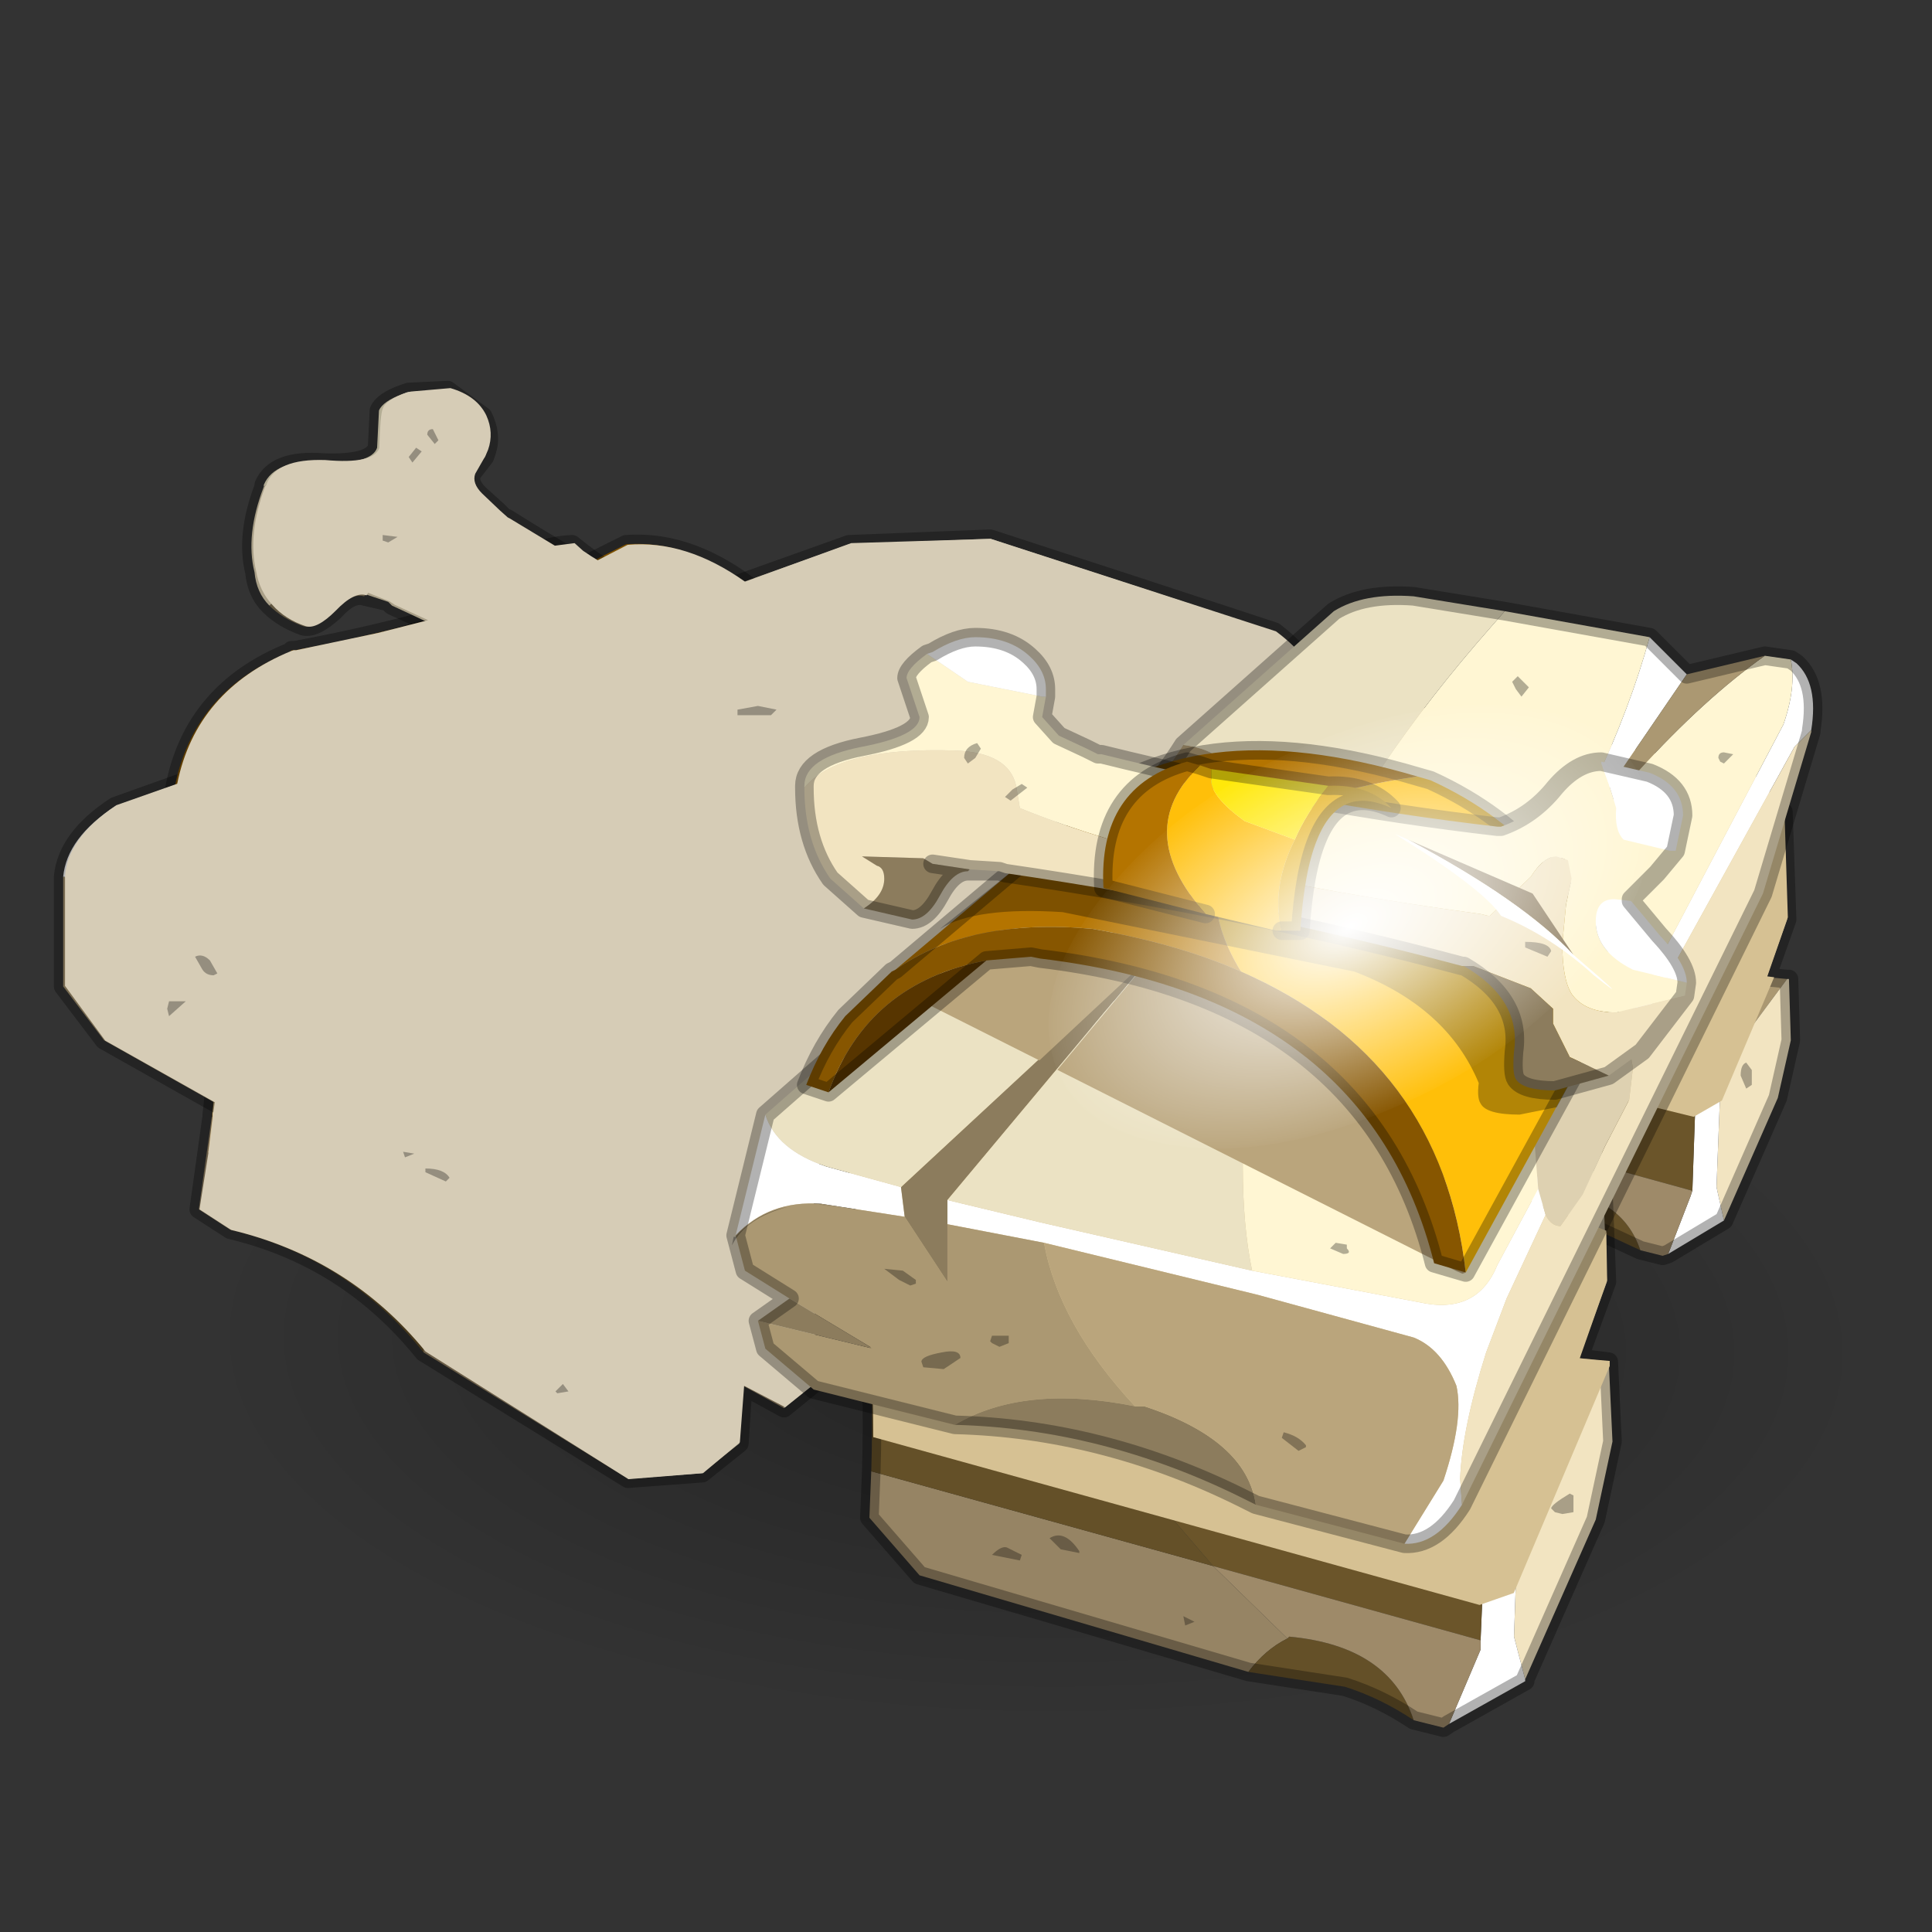 <?xml version="1.0" encoding="UTF-8" standalone="no"?>
<svg xmlns:xlink="http://www.w3.org/1999/xlink" height="520.0px" width="520.0px" xmlns="http://www.w3.org/2000/svg">
  <rect width="100%" height="100%" fill="#333333" stroke="none"/>
  <g transform="matrix(10.0, 0.0, 0.0, 10.0, 0.0, 0.0)">
    <use height="52.0" transform="matrix(1.0, 0.0, 0.0, 1.0, 0.0, 0.0)" width="52.0" xlink:href="#shape0"/>
    <use height="82.7" transform="matrix(0.537, 0.005, 0.002, 0.244, 5.6, 25.9)" width="82.7" xlink:href="#sprite0"/>
    <use height="20.9" transform="matrix(1.0, 0.0, 0.0, 1.0, 5.1, 19.15)" width="17.05" xlink:href="#shape2"/>
    <use height="39.5" transform="matrix(0.461, 0.0, 0.0, 0.461, 5.604, 19.4)" width="35.35" xlink:href="#sprite1"/>
    <use height="20.8" transform="matrix(1.0, 0.0, 0.0, 1.0, 1.45, 14.15)" width="34.45" xlink:href="#shape4"/>
    <use height="19.7" transform="matrix(0.461, 0.0, 0.0, 0.461, 8.65, 17.75)" width="31.7" xlink:href="#sprite2"/>
    <use height="17.65" transform="matrix(1.0, 0.0, 0.0, 1.0, 4.45, 10.2)" width="21.25" xlink:href="#shape6"/>
    <use height="63.8" transform="matrix(0.461, 0.0, 0.0, 0.461, 1.75, 10.4)" width="73.65" xlink:href="#sprite3"/>
    <use height="28.6" transform="matrix(1.0, 0.0, 0.0, 1.0, 22.4, 18.15)" width="26.05" xlink:href="#shape8"/>
    <use height="53.9" transform="matrix(0.461, 0.0, 0.0, 0.461, 22.65, 18.35)" width="55.25" xlink:href="#sprite4"/>
    <use height="26.0" transform="matrix(1.0, 0.0, 0.0, 1.0, 19.55, 15.8)" width="29.5" xlink:href="#shape10"/>
    <use height="20.35" transform="matrix(0.461, 0.0, 0.0, 0.461, 19.7, 24.9)" width="42.8" xlink:href="#sprite5"/>
    <use height="32.2" transform="matrix(1.0, 0.0, 0.0, 1.0, 4.5, 11.55)" width="42.65" xlink:href="#shape12"/>
    <use height="34.8" transform="matrix(0.283, -0.337, -0.37, -0.063, 37.85, 31.9)" width="34.8" xlink:href="#sprite6"/>
  </g>
  <defs>
    <g id="shape0" transform="matrix(1.0, 0.0, 0.0, 1.0, 0.0, 0.0)">
      <path d="M52.0 0.0 L52.0 52.0 0.0 52.0 0.0 0.0 52.0 0.0" fill="#33cc33" fill-opacity="0.0" fill-rule="evenodd" stroke="none"/>
    </g>
    <g id="sprite0" transform="matrix(1.0, 0.0, 0.0, 1.0, 0.0, 0.0)">
      <use height="82.7" transform="matrix(1.0, 0.0, 0.0, 1.0, 0.0, 0.0)" width="82.7" xlink:href="#shape1"/>
    </g>
    <g id="shape1" transform="matrix(1.0, 0.0, 0.0, 1.0, 0.0, 0.0)">
      <path d="M70.6 12.1 Q82.7 24.2 82.7 41.35 82.7 58.5 70.6 70.6 58.5 82.7 41.35 82.7 24.2 82.7 12.1 70.6 0.0 58.5 0.0 41.35 0.0 24.2 12.1 12.1 24.2 0.0 41.35 0.0 58.5 0.0 70.6 12.1" fill="url(#gradient0)" fill-rule="evenodd" stroke="none"/>
    </g>
    <radialGradient cx="0" cy="0" gradientTransform="matrix(0.051, 0.0, 0.0, 0.051, 41.35, 41.35)" gradientUnits="userSpaceOnUse" id="gradient0" r="819.2" spreadMethod="pad">
      <stop offset="0.0" stop-color="#000000" stop-opacity="0.302"/>
      <stop offset="1.0" stop-color="#000000" stop-opacity="0.0"/>
    </radialGradient>
    <g id="shape2" transform="matrix(1.0, 0.0, 0.0, 1.0, -5.1, -19.15)">
      <path d="M21.1 37.9 L20.0 37.3 20.3 32.6 21.1 37.9 M16.9 39.8 L11.4 36.4 11.35 34.9 Q8.6 32.05 6.35 32.7 L6.2 33.1 5.35 32.55 5.7 30.05 17.45 36.75 17.25 38.85 16.9 39.8 M16.4 25.75 L16.35 25.75 16.4 25.75" fill="#968464" fill-rule="evenodd" stroke="none"/>
      <path d="M11.4 36.4 Q9.35 33.85 6.2 33.1 L6.35 32.7 Q8.6 32.05 11.35 34.9 L11.4 36.4 M5.7 30.05 L5.7 30.0 Q6.15 26.1 5.9 22.0 L5.85 21.05 16.35 25.75 17.6 27.5 Q17.8 32.05 17.45 36.75 L5.7 30.05" fill="#645028" fill-rule="evenodd" stroke="none"/>
      <path d="M20.7 24.1 L20.55 25.2 21.8 26.05 21.9 37.25 21.1 37.9 20.3 32.6 20.0 37.3 19.9 38.85 18.9 39.65 18.7 39.0 18.5 36.7 Q18.3 32.5 18.6 27.45 L19.4 25.9 19.35 25.85 16.4 25.75 16.35 25.75 5.85 21.05 6.85 20.75 6.9 20.7 10.55 19.4 20.7 24.1" fill="#f2e4c1" fill-rule="evenodd" stroke="none"/>
      <path d="M20.7 24.1 L21.8 26.0 21.8 26.05 20.55 25.2 20.7 24.1 M18.9 39.65 L16.9 39.8 17.25 38.85 17.45 36.75 Q17.8 32.05 17.6 27.5 L16.35 25.75 16.4 25.75 19.35 25.85 19.4 25.9 18.6 27.45 Q18.3 32.5 18.5 36.7 L18.7 39.0 18.9 39.65" fill="#ffffff" fill-rule="evenodd" stroke="none"/>
      <path d="M21.8 26.05 L21.8 26.0 20.7 24.1 M21.8 26.05 L21.9 37.25 21.1 37.9 20.0 37.3 19.9 38.85 18.9 39.65 16.9 39.8 11.4 36.4 Q9.35 33.85 6.2 33.1 L5.35 32.55 5.7 30.05 5.7 30.0 Q6.15 26.1 5.9 22.0 L5.85 21.05 6.85 20.75 6.9 20.7 10.55 19.4 20.7 24.1" fill="none" stroke="#000000" stroke-linecap="round" stroke-linejoin="round" stroke-opacity="0.302" stroke-width="0.5"/>
    </g>
    <g id="sprite1" transform="matrix(1.0, 0.0, 0.0, 1.0, -0.55, 0.0)">
      <use height="39.5" transform="matrix(1.0, 0.0, 0.0, 1.0, 0.55, 0.0)" width="35.35" xlink:href="#shape3"/>
    </g>
    <g id="shape3" transform="matrix(1.0, 0.0, 0.0, 1.0, -0.55, 0.0)">
      <path d="M33.35 10.15 L35.7 14.35 35.9 34.3 28.75 39.5 25.95 39.5 0.55 25.2 0.8 23.15 0.8 22.95 Q1.75 14.5 1.25 5.6 L1.1 3.6 3.3 2.9 3.35 2.85 11.3 0.0 33.35 10.15" fill="#d6c093" fill-rule="evenodd" stroke="none"/>
    </g>
    <g id="shape4" transform="matrix(1.0, 0.0, 0.0, 1.0, -1.45, -14.15)">
      <path d="M11.85 26.75 Q8.05 25.05 4.15 22.75 L3.1 21.7 22.85 14.65 26.65 14.5 30.95 15.9 Q9.35 19.25 11.85 26.75" fill="#ebe1c3" fill-rule="evenodd" stroke="none"/>
      <path d="M8.2 25.8 Q11.45 27.35 14.2 29.15 L15.2 30.65 15.2 31.95 10.0 29.15 15.2 33.2 15.2 33.9 14.75 34.7 10.7 32.45 Q6.75 29.05 8.2 25.8" fill="#baa57c" fill-rule="evenodd" stroke="none"/>
      <path d="M16.2 31.95 L16.25 30.55 17.3 29.0 Q26.1 22.9 34.35 19.05 L35.65 18.85 35.65 21.8 34.55 23.4 16.95 34.5 16.1 33.6 16.15 33.2 22.45 28.2 16.2 31.95" fill="#f2e4c1" fill-rule="evenodd" stroke="none"/>
      <path d="M11.85 26.75 L14.65 27.9 17.05 27.75 33.35 18.25 34.3 17.0 Q35.35 17.8 35.65 18.85 L34.35 19.05 Q26.1 22.9 17.3 29.0 L16.25 30.55 16.2 31.95 15.2 31.95 15.2 30.65 14.2 29.15 Q11.45 27.35 8.2 25.8 L3.75 23.8 1.7 23.6 Q1.8 22.55 3.1 21.7 L4.15 22.75 Q8.05 25.05 11.85 26.75 M16.15 33.2 L16.1 33.6 16.95 34.5 14.75 34.7 15.2 33.9 15.2 33.2 16.15 33.2" fill="#ffffff" fill-rule="evenodd" stroke="none"/>
      <path d="M1.7 23.6 L3.75 23.8 8.2 25.8 Q6.75 29.05 10.7 32.45 L2.8 28.0 1.7 26.55 1.7 23.6" fill="#ab9872" fill-rule="evenodd" stroke="none"/>
      <path d="M34.3 17.0 L33.35 18.25 17.05 27.75 14.65 27.9 11.85 26.75 Q9.35 19.25 30.95 15.9 L34.3 17.0" fill="#fff6d3" fill-rule="evenodd" stroke="none"/>
      <path d="M15.2 31.95 L16.2 31.95 22.45 28.2 16.15 33.2 15.2 33.2 10.0 29.15 15.2 31.95" fill="#968564" fill-rule="evenodd" stroke="none"/>
      <path d="M3.1 21.7 Q1.8 22.55 1.7 23.6 M35.65 18.85 Q35.35 17.8 34.3 17.0 L30.95 15.9 M3.1 21.7 L22.85 14.65 26.65 14.5 30.95 15.9 M16.95 34.5 L34.55 23.4 35.65 21.8 35.65 18.85 M14.75 34.7 L10.7 32.45 2.8 28.0 1.7 26.55 1.7 23.6 M16.95 34.5 L14.75 34.7" fill="none" stroke="#000000" stroke-linecap="round" stroke-linejoin="round" stroke-opacity="0.302" stroke-width="0.5"/>
    </g>
    <g id="sprite2" transform="matrix(1.0, 0.0, 0.0, 1.0, 0.0, 0.0)">
      <use height="19.7" transform="matrix(1.0, 0.0, 0.0, 1.0, 0.0, 0.0)" width="31.7" xlink:href="#shape5"/>
    </g>
    <g id="shape5" transform="matrix(1.0, 0.0, 0.0, 1.0, 0.0, 0.0)">
      <path d="M25.15 1.4 L31.7 9.3 24.8 17.3 18.5 19.7 0.0 4.9 8.0 0.0 25.15 1.4" fill="#baa57c" fill-rule="evenodd" stroke="none"/>
    </g>
    <g id="shape6" transform="matrix(1.0, 0.0, 0.0, 1.0, -4.45, -10.2)">
      <path d="M17.95 27.6 Q17.7 23.35 14.6 20.3 L13.7 19.55 Q13.7 16.85 21.3 16.75 23.35 18.9 25.45 23.2 L24.05 23.85 17.95 27.6" fill="#ffbf09" fill-rule="evenodd" stroke="none"/>
      <path d="M13.7 19.55 Q10.95 17.2 7.95 17.5 12.25 16.7 15.45 15.35 L16.85 14.65 Q18.85 14.5 20.85 16.35 L21.3 16.75 Q13.7 16.85 13.7 19.55" fill="#b47400" fill-rule="evenodd" stroke="none"/>
      <path d="M7.85 17.5 L7.95 17.5 Q10.95 17.2 13.7 19.55 L14.6 20.3 Q17.7 23.35 17.95 27.6 L17.1 26.8 Q16.6 22.9 12.9 20.0 L11.5 19.15 Q6.95 16.7 5.45 21.6 L4.7 21.2 Q5.2 18.6 7.8 17.55 L7.85 17.5" fill="#875600" fill-rule="evenodd" stroke="none"/>
      <path d="M5.45 21.6 Q6.95 16.7 11.5 19.15 L5.45 21.6" fill="#5c3900" fill-rule="evenodd" stroke="none"/>
      <path d="M7.95 17.5 L7.85 17.5 7.8 17.55 Q5.2 18.6 4.7 21.2 L5.45 21.6 M11.5 19.15 L12.9 20.0 Q16.6 22.9 17.1 26.8 L17.95 27.6 M7.95 17.5 Q12.25 16.7 15.45 15.35 L16.85 14.65 Q18.85 14.5 20.85 16.35 L21.3 16.75 Q23.35 18.9 25.45 23.2 L24.05 23.85 17.95 27.6 M11.5 19.15 L5.45 21.6" fill="none" stroke="#000000" stroke-linecap="round" stroke-linejoin="round" stroke-opacity="0.302" stroke-width="0.5"/>
      <path d="M14.55 15.75 L20.4 18.75 20.35 18.8 20.45 18.8 Q21.2 18.75 21.95 18.25 L22.35 18.0 24.0 20.45 23.9 20.5 23.3 20.95 22.5 21.35 22.5 21.4 22.8 22.35 Q23.1 23.25 22.9 23.7 L22.8 23.95 Q22.45 24.45 21.35 25.0 L20.45 25.4 Q19.7 25.6 19.2 25.4 L18.45 24.9 18.6 24.4 Q18.95 23.3 16.35 20.55 L16.15 20.4 Q13.3 18.65 10.15 17.05 L14.55 15.75 M4.55 17.45 L4.55 17.4 4.55 17.45" fill="#000000" fill-opacity="0.302" fill-rule="evenodd" stroke="none"/>
      <path d="M24.1 17.05 L24.1 17.1 24.1 17.6 24.0 18.25 Q23.75 18.75 23.9 19.0 24.05 19.4 24.75 19.6 L24.9 19.6 24.3 20.05 23.5 20.5 23.5 20.55 23.15 20.4 Q22.75 20.3 22.55 20.85 22.3 21.55 22.85 22.15 L23.95 22.9 23.8 23.05 22.15 23.1 Q21.5 22.95 21.4 22.4 21.3 22.0 21.65 21.2 L22.1 20.3 22.45 19.65 22.55 19.2 22.35 19.1 Q22.05 19.0 21.6 19.4 21.0 19.95 20.4 20.1 L20.35 20.1 20.2 20.0 Q14.25 17.25 11.4 14.85 L11.55 14.25 Q11.7 13.4 10.6 13.05 8.15 12.35 7.1 13.1 L7.1 13.05 Q7.4 12.35 8.7 12.45 10.0 12.5 10.15 12.05 L10.2 11.05 Q10.3 10.8 10.85 10.6 10.9 11.05 11.5 11.5 L12.9 12.25 13.05 12.3 12.7 12.75 Q12.6 13.0 12.9 13.3 L13.4 13.75 13.6 13.95 13.65 13.95 Q17.45 16.35 21.35 18.0 L21.3 18.05 21.45 18.0 22.9 17.4 Q23.6 16.9 24.1 17.05" fill="#fff6d3" fill-rule="evenodd" stroke="none"/>
      <path d="M23.8 23.05 L22.35 24.2 21.45 24.6 20.75 23.9 20.7 23.0 20.85 22.65 20.6 22.1 19.55 21.2 19.35 21.15 Q15.35 18.5 10.55 16.3 L10.45 16.2 9.85 16.0 9.1 15.65 8.95 15.45 7.7 15.1 7.9 15.35 7.95 15.75 7.25 16.3 Q6.9 15.95 6.85 15.4 6.6 14.4 7.1 13.1 8.15 12.35 10.6 13.05 11.7 13.4 11.55 14.25 L11.4 14.85 Q14.25 17.25 20.2 20.0 L20.35 20.1 20.4 20.1 Q21.0 19.95 21.6 19.4 22.05 19.0 22.35 19.1 L22.55 19.2 22.45 19.65 22.1 20.3 21.65 21.2 Q21.3 22.0 21.4 22.4 21.5 22.95 22.15 23.1 L23.8 23.05" fill="#f2e4c1" fill-rule="evenodd" stroke="none"/>
      <path d="M21.45 24.6 L20.15 24.65 Q19.5 24.45 19.45 24.15 19.4 23.95 19.65 23.5 20.3 22.25 19.35 21.15 L19.55 21.2 20.6 22.1 20.85 22.65 20.7 23.0 20.75 23.9 21.45 24.6 M9.8 16.05 Q9.45 15.95 9.0 16.45 8.45 16.95 8.15 16.85 7.6 16.65 7.25 16.3 L7.95 15.75 7.9 15.35 7.7 15.1 8.95 15.45 9.1 15.65 9.85 16.0 9.8 16.05" fill="#8c7c5d" fill-rule="evenodd" stroke="none"/>
      <path d="M24.1 17.05 L25.05 17.55 Q25.65 18.1 25.35 18.8 L24.9 19.6 24.75 19.6 Q24.05 19.4 23.9 19.0 23.75 18.75 24.0 18.25 L24.1 17.6 24.1 17.1 24.1 17.05 M23.5 20.55 L23.8 21.5 23.95 22.85 23.95 22.9 22.85 22.15 Q22.3 21.55 22.55 20.85 22.75 20.3 23.15 20.4 L23.5 20.55 M10.85 10.6 L11.0 10.55 12.05 10.5 13.0 11.2 Q13.25 11.7 13.1 12.15 L13.05 12.3 12.9 12.25 11.5 11.5 Q10.9 11.05 10.85 10.6" fill="#ffffff" fill-rule="evenodd" stroke="none"/>
      <path d="M24.9 19.6 L25.35 18.8 Q25.65 18.1 25.05 17.55 L24.1 17.05 M24.9 19.6 L24.3 20.05 23.5 20.5 23.5 20.55 23.8 21.5 23.95 22.85 23.95 22.9 23.8 23.05 22.35 24.2 21.45 24.6 20.15 24.65 Q19.5 24.45 19.45 24.15 19.4 23.95 19.65 23.5 20.3 22.25 19.35 21.15 15.35 18.5 10.55 16.3 L10.45 16.2 9.8 16.05 Q9.45 15.95 9.0 16.45 8.45 16.95 8.15 16.85 7.6 16.65 7.25 16.3 6.9 15.95 6.85 15.4 6.6 14.4 7.1 13.1 L7.1 13.05 Q7.4 12.35 8.7 12.45 10.0 12.5 10.15 12.05 L10.2 11.05 Q10.3 10.8 10.85 10.6 L11.0 10.55 12.05 10.5 13.0 11.2 Q13.25 11.7 13.1 12.15 L13.05 12.3 12.7 12.75 Q12.6 13.0 12.9 13.3 L13.4 13.75 13.6 13.95 13.65 13.95 Q17.45 16.35 21.35 18.0 L21.45 18.0 22.9 17.4 Q23.6 16.9 24.1 17.05 M21.45 18.0 L21.3 18.05 21.35 18.0 M9.85 16.0 L9.1 15.65 M9.85 16.0 L10.45 16.2" fill="none" stroke="#000000" stroke-linecap="round" stroke-linejoin="round" stroke-opacity="0.302" stroke-width="0.5"/>
      <path d="M16.95 17.1 Q16.0 18.15 15.85 19.25 L15.7 19.2 14.4 18.4 Q13.65 16.0 15.65 14.85 L15.85 15.0 15.75 15.25 Q15.55 15.7 16.1 16.4 L16.95 17.1" fill="#ffbf09" fill-rule="evenodd" stroke="none"/>
      <path d="M14.4 18.4 L12.5 17.2 Q13.25 14.75 15.4 14.65 L15.65 14.85 Q13.65 16.0 14.4 18.4" fill="#b47400" fill-rule="evenodd" stroke="none"/>
      <path d="M18.15 16.05 Q19.05 16.25 19.3 16.9 18.4 16.05 17.45 17.3 L16.25 19.35 15.85 19.25 Q16.0 18.15 16.95 17.1 L18.15 16.05" fill="#e3aa08" fill-rule="evenodd" stroke="none"/>
      <path d="M18.15 16.05 L16.95 17.1 16.1 16.4 Q15.55 15.7 15.75 15.25 L15.85 15.0 Q16.6 15.55 18.15 16.05" fill="#ffe80a" fill-rule="evenodd" stroke="none"/>
      <path d="M15.85 19.25 L16.25 19.35 17.45 17.3 Q18.4 16.05 19.3 16.9 19.05 16.25 18.15 16.05 M14.4 18.4 L12.5 17.2 Q13.25 14.75 15.4 14.65 L15.65 14.85 15.85 15.0 Q16.6 15.55 18.15 16.05" fill="none" stroke="#000000" stroke-linecap="round" stroke-linejoin="round" stroke-opacity="0.302" stroke-width="0.5"/>
    </g>
    <g id="sprite3" transform="matrix(1.0, 0.0, 0.0, 1.0, 0.0, 0.0)">
      <use height="63.8" transform="matrix(1.0, 0.0, 0.0, 1.0, 0.0, 0.0)" width="73.65" xlink:href="#shape7"/>
    </g>
    <g id="shape7" transform="matrix(1.0, 0.0, 0.0, 1.0, 0.0, 0.0)">
      <path d="M70.7 14.3 Q73.0 16.0 73.65 18.35 L73.65 24.75 71.25 28.15 Q57.5 36.9 43.7 45.6 L43.8 58.2 42.05 59.6 39.65 58.35 39.4 61.65 37.25 63.45 32.9 63.8 21.05 56.35 Q16.6 50.9 9.7 49.25 L7.85 48.05 8.45 44.25 8.5 43.8 8.65 42.65 8.65 42.45 8.75 41.8 2.35 38.2 0.0 35.0 0.0 28.6 Q0.15 26.35 3.0 24.45 L6.55 23.2 Q7.65 17.75 13.2 15.45 L13.35 15.4 13.5 15.4 18.25 14.4 21.2 13.65 19.25 12.75 18.95 12.55 17.7 12.05 17.6 12.2 Q16.9 11.95 15.8 13.1 14.7 14.2 14.05 14.0 12.85 13.6 12.1 12.75 11.35 11.95 11.15 10.75 10.65 8.6 11.7 5.8 L11.75 5.75 Q12.3 4.2 15.2 4.3 18.0 4.55 18.35 3.6 18.4 1.65 18.55 1.3 18.7 0.8 19.95 0.35 L20.2 0.3 22.5 0.1 Q24.05 0.55 24.6 1.7 25.05 2.7 24.7 3.7 L24.55 4.05 23.95 5.1 Q23.75 5.65 24.35 6.25 L25.4 7.25 25.85 7.65 25.95 7.7 28.6 9.3 29.75 9.15 30.25 9.6 30.7 9.9 31.1 10.15 32.85 9.25 Q36.25 8.95 39.7 11.4 L45.9 9.15 54.05 8.9 70.7 14.3" fill="#d6ccb6" fill-rule="evenodd" stroke="none"/>
    </g>
    <g id="shape8" transform="matrix(1.0, 0.0, 0.0, 1.0, -22.4, -18.15)">
      <path d="M47.55 26.3 L48.1 26.35 46.95 27.9 47.55 26.3" fill="#ab9872" fill-rule="evenodd" stroke="none"/>
      <path d="M32.75 20.35 L34.65 18.4 47.15 20.85 47.2 21.85 46.25 23.2 45.35 23.45 33.55 20.8 32.75 20.35" fill="#fff6d3" fill-rule="evenodd" stroke="none"/>
      <path d="M48.0 21.85 L48.1 24.75 47.55 26.3 46.95 27.9 48.1 26.35 48.15 26.35 48.2 28.0 47.85 29.55 46.4 32.85 46.2 31.95 46.5 24.2 46.55 23.85 47.6 22.05 48.0 21.85" fill="#f2e4c1" fill-rule="evenodd" stroke="none"/>
      <path d="M47.15 20.85 L48.0 21.85 47.6 22.05 46.55 23.85 46.5 24.2 46.2 31.95 46.4 32.85 44.9 33.75 45.5 32.2 45.55 32.05 45.8 24.85 45.25 24.15 36.8 22.25 33.4 21.5 32.5 21.75 32.75 20.35 33.55 20.8 45.35 23.45 46.25 23.2 47.2 21.85 47.15 20.85" fill="#ffffff" fill-rule="evenodd" stroke="none"/>
      <path d="M40.8 32.65 L34.1 30.7 33.1 29.55 33.15 28.6 40.1 30.55 41.6 32.0 40.8 32.65" fill="#968464" fill-rule="evenodd" stroke="none"/>
      <path d="M44.15 33.65 L42.75 33.0 40.8 32.65 41.6 32.0 41.65 32.0 Q43.65 32.15 44.15 33.65 M33.15 28.6 Q33.25 25.1 32.5 21.75 L33.4 21.5 36.8 22.25 36.8 23.4 Q36.8 26.4 38.95 29.2 L40.1 30.55 33.15 28.6" fill="#645028" fill-rule="evenodd" stroke="none"/>
      <path d="M40.1 30.55 L38.95 29.2 Q36.8 26.4 36.8 23.4 L36.8 22.25 45.25 24.15 45.8 24.85 45.55 32.05 40.1 30.55" fill="#6b552a" fill-rule="evenodd" stroke="none"/>
      <path d="M44.9 33.75 L44.75 33.8 44.15 33.65 Q43.65 32.15 41.65 32.0 L41.6 32.0 40.1 30.55 45.55 32.05 45.5 32.2 44.9 33.75" fill="#9e8a69" fill-rule="evenodd" stroke="none"/>
      <path d="M32.75 20.35 L34.65 18.4 47.15 20.85 48.0 21.85 48.1 24.75 47.55 26.3 48.1 26.35 48.15 26.35 48.2 28.0 47.85 29.55 46.4 32.85 44.9 33.75 44.75 33.8 44.15 33.65 42.75 33.0 40.8 32.65 34.1 30.7 33.1 29.55 33.15 28.6 Q33.25 25.1 32.5 21.75 L32.75 20.35 Z" fill="none" stroke="#000000" stroke-linecap="round" stroke-linejoin="round" stroke-opacity="0.302" stroke-width="0.5"/>
      <path d="M42.5 36.55 L43.3 36.65 41.75 38.7 42.5 36.55" fill="#ab9872" fill-rule="evenodd" stroke="none"/>
      <path d="M22.95 28.65 L25.45 26.05 42.0 29.3 42.0 29.35 42.05 30.65 40.85 32.45 39.65 32.8 23.95 29.25 22.95 28.65" fill="#fff6d3" fill-rule="evenodd" stroke="none"/>
      <path d="M43.1 30.65 L43.25 34.5 42.5 36.55 41.75 38.7 43.3 36.65 43.4 38.8 42.95 40.9 41.05 45.2 40.75 44.05 41.1 33.75 41.25 33.3 42.6 30.95 43.1 30.65" fill="#f2e4c1" fill-rule="evenodd" stroke="none"/>
      <path d="M42.0 29.35 L43.1 30.65 42.6 30.95 41.25 33.3 41.1 33.75 40.75 44.05 41.05 45.2 41.05 45.25 39.0 46.4 39.85 44.4 39.85 44.15 40.25 34.65 39.45 33.7 28.35 31.2 23.8 30.2 22.65 30.5 22.95 28.65 23.95 29.25 39.65 32.8 40.85 32.45 42.05 30.65 42.0 29.35" fill="#ffffff" fill-rule="evenodd" stroke="none"/>
      <path d="M33.6 45.0 L24.75 42.4 23.4 40.85 23.45 39.6 32.65 42.15 34.65 44.1 Q34.05 44.4 33.6 45.0" fill="#968464" fill-rule="evenodd" stroke="none"/>
      <path d="M38.05 46.3 Q37.15 45.7 36.2 45.4 L33.6 45.0 Q34.05 44.4 34.65 44.1 L34.7 44.05 Q37.4 44.3 38.05 46.3 M23.45 39.6 Q23.6 34.95 22.65 30.5 L23.8 30.2 28.35 31.2 28.3 32.7 Q28.3 36.7 31.15 40.4 L32.65 42.15 23.45 39.6" fill="#645028" fill-rule="evenodd" stroke="none"/>
      <path d="M28.35 31.2 L39.45 33.7 40.25 34.65 39.85 44.15 32.65 42.15 31.15 40.4 Q28.3 36.7 28.3 32.7 L28.35 31.2" fill="#6b552a" fill-rule="evenodd" stroke="none"/>
      <path d="M39.0 46.4 L38.85 46.5 38.05 46.3 Q37.4 44.3 34.7 44.05 L34.65 44.1 32.65 42.15 39.85 44.15 39.85 44.4 39.0 46.4" fill="#9e8a69" fill-rule="evenodd" stroke="none"/>
      <path d="M22.95 28.65 L25.45 26.05 42.0 29.3 42.0 29.35 43.1 30.65 43.25 34.5 42.5 36.55 43.3 36.65 43.4 38.8 42.95 40.9 41.05 45.2 41.05 45.25 39.0 46.4 38.85 46.5 38.05 46.3 Q37.15 45.7 36.2 45.4 L33.6 45.0 24.75 42.4 23.4 40.85 23.45 39.6 Q23.6 34.95 22.65 30.5 L22.95 28.65 Z" fill="none" stroke="#000000" stroke-linecap="round" stroke-linejoin="round" stroke-opacity="0.302" stroke-width="0.5"/>
    </g>
    <g id="sprite4" transform="matrix(1.0, 0.0, 0.0, 1.0, 0.0, 0.0)">
      <use height="53.9" transform="matrix(1.0, 0.0, 0.0, 1.0, 0.0, 0.0)" width="55.25" xlink:href="#shape9"/>
    </g>
    <g id="shape9" transform="matrix(1.0, 0.0, 0.0, 1.0, 0.0, 0.0)">
      <path d="M54.45 17.25 L51.4 24.45 49.75 25.4 22.9 18.8 Q22.7 12.95 21.5 7.25 L22.0 4.2 26.15 0.0 53.25 5.3 53.25 5.35 55.05 7.5 55.25 13.75 54.05 17.2 54.45 17.25 M44.8 39.65 L44.85 39.65 44.85 39.95 39.25 53.2 37.25 53.9 1.85 44.1 Q1.85 35.05 0.0 26.35 L0.65 22.3 6.15 16.7 6.25 16.75 44.65 32.05 44.7 34.95 43.1 39.5 44.8 39.65" fill="#d6c193" fill-rule="evenodd" stroke="none"/>
    </g>
    <g id="shape10" transform="matrix(1.0, 0.0, 0.0, 1.0, -19.55, -15.8)">
      <path d="M44.4 17.15 L45.4 18.15 40.65 25.1 Q43.35 20.95 44.4 17.15 M48.2 17.75 L48.35 17.85 Q48.95 18.4 48.75 19.65 L48.3 20.1 43.85 28.15 43.6 27.85 48.0 19.5 Q48.35 18.5 48.2 17.75 M39.35 40.5 Q38.65 41.6 37.8 41.55 L38.85 39.85 Q39.4 38.2 39.2 37.3 38.8 36.3 38.05 36.0 L33.85 34.85 28.1 33.45 25.5 32.95 25.5 32.3 28.0 32.9 33.7 34.2 38.2 35.05 Q39.75 35.4 40.3 34.05 L41.4 32.0 41.6 32.7 40.55 34.95 40.0 36.4 Q39.35 38.45 39.3 39.8 L39.35 40.5 M19.8 33.25 L20.6 30.0 Q20.9 30.95 22.25 31.4 L24.25 31.95 24.35 32.75 22.1 32.4 Q20.7 32.3 19.8 33.25" fill="#ffffff" fill-rule="evenodd" stroke="none"/>
      <path d="M40.5 16.45 L44.4 17.15 Q43.35 20.95 40.65 25.1 L40.4 25.45 Q44.25 19.95 47.5 17.65 L48.2 17.75 Q48.35 18.5 48.0 19.5 L43.6 27.85 43.15 27.75 Q42.85 27.75 42.5 28.15 L42.05 28.7 41.85 29.05 41.5 29.6 41.3 30.7 41.4 32.0 40.3 34.05 Q39.75 35.4 38.2 35.05 L33.7 34.2 Q33.45 33.0 33.45 31.4 33.45 24.45 40.15 16.85 L40.5 16.45" fill="#fff6d3" fill-rule="evenodd" stroke="none"/>
      <path d="M48.75 19.65 L48.75 19.7 47.45 24.05 39.35 40.5 39.3 39.8 Q39.35 38.45 40.0 36.4 L40.55 34.95 41.6 32.7 Q41.75 33.0 42.0 33.0 L42.6 32.15 43.2 30.85 43.85 29.6 43.95 28.75 43.85 28.15 48.3 20.1 48.75 19.65" fill="#f2e4c1" fill-rule="evenodd" stroke="none"/>
      <path d="M45.4 18.15 L47.5 17.65 Q44.25 19.95 40.4 25.45 L40.65 25.1 45.4 18.15 M25.7 38.35 L21.9 37.4 20.6 36.3 20.4 35.55 23.5 36.3 21.25 34.95 20.05 34.2 19.8 33.25 Q20.7 32.3 22.1 32.4 L24.35 32.75 25.5 34.5 25.5 32.95 28.1 33.45 Q28.5 35.65 30.55 37.85 27.55 37.25 25.7 38.35" fill="#ab9872" fill-rule="evenodd" stroke="none"/>
      <path d="M33.8 40.5 L33.4 40.3 Q29.65 38.45 25.7 38.35 27.55 37.25 30.55 37.85 L30.8 37.85 Q33.55 38.75 33.8 40.5 M20.4 35.55 L21.25 34.95 23.5 36.3 20.4 35.55 M25.5 32.95 L25.5 34.5 24.35 32.75 24.25 31.95 31.1 25.6 25.5 32.3 25.5 32.95" fill="#8c7c5d" fill-rule="evenodd" stroke="none"/>
      <path d="M43.6 27.85 L43.85 28.15 43.95 28.75 43.85 29.6 43.2 30.85 42.6 32.15 42.0 33.0 Q41.75 33.0 41.6 32.7 L41.4 32.0 41.3 30.7 41.5 29.6 41.85 29.05 42.05 28.7 42.5 28.15 Q42.85 27.75 43.15 27.75 L43.6 27.85" fill="#ded1b1" fill-rule="evenodd" stroke="none"/>
      <path d="M37.8 41.55 L33.8 40.5 Q33.55 38.75 30.8 37.85 L30.55 37.85 Q28.5 35.65 28.1 33.45 L33.85 34.85 38.05 36.0 Q38.8 36.3 39.2 37.3 39.4 38.2 38.85 39.85 L37.8 41.55 M25.9 25.35 Q30.1 22.85 31.85 20.05 34.05 20.35 31.8 22.45 29.4 24.65 25.9 25.35" fill="#baa57c" fill-rule="evenodd" stroke="none"/>
      <path d="M31.85 20.05 L35.9 16.45 Q36.7 15.95 38.05 16.05 L40.5 16.45 40.15 16.85 Q33.45 24.45 33.45 31.4 33.45 33.0 33.7 34.2 L28.0 32.9 25.5 32.3 31.1 25.6 24.25 31.95 22.25 31.4 Q20.9 30.95 20.6 30.0 L25.9 25.35 Q29.4 24.65 31.8 22.45 34.05 20.35 31.85 20.05" fill="#ebe2c3" fill-rule="evenodd" stroke="none"/>
      <path d="M31.85 20.05 L35.9 16.45 Q36.7 15.95 38.05 16.05 L40.5 16.45 44.4 17.15 45.4 18.15 47.5 17.65 48.2 17.75 48.35 17.85 Q48.95 18.4 48.75 19.65 L48.75 19.7 47.45 24.05 39.35 40.5 Q38.65 41.6 37.8 41.55 L33.8 40.5 33.4 40.3 Q29.65 38.45 25.7 38.35 L21.9 37.4 20.6 36.3 20.4 35.55 21.25 34.95 20.05 34.2 19.8 33.25 20.6 30.0 25.9 25.35 Q30.1 22.85 31.85 20.05 Z" fill="none" stroke="#000000" stroke-linecap="round" stroke-linejoin="round" stroke-opacity="0.302" stroke-width="0.5"/>
    </g>
    <g id="sprite5" transform="matrix(1.0, 0.0, 0.0, 1.0, 0.0, 0.0)">
      <use height="20.35" transform="matrix(1.0, 0.0, 0.0, 1.0, 0.0, 0.0)" width="42.8" xlink:href="#shape11"/>
    </g>
    <g id="shape11" transform="matrix(1.0, 0.0, 0.0, 1.0, 0.0, 0.0)">
      <path d="M42.65 20.35 L42.3 20.2 19.0 8.45 24.7 1.6 17.95 7.9 10.4 4.1 14.2 1.7 25.2 0.0 40.3 8.8 42.8 20.3 42.65 20.35" fill="#baa57c" fill-rule="evenodd" stroke="none"/>
      <path d="M6.0 16.45 L5.05 16.3 5.15 16.3 6.0 16.45 M0.2 18.2 Q1.45 16.8 3.25 16.45 0.8 17.1 0.0 18.7 L0.1 18.2 0.2 18.2" fill="#000000" fill-opacity="0.302" fill-rule="evenodd" stroke="none"/>
      <path d="M0.1 18.2 L0.2 18.2 0.1 18.2" fill="#f2e4c1" fill-rule="evenodd" stroke="none"/>
    </g>
    <g id="shape12" transform="matrix(1.0, 0.0, 0.0, 1.0, -4.5, -11.55)">
      <path d="M38.15 20.9 L38.5 21.0 Q42.35 22.75 43.45 26.95 L39.45 34.25 Q38.8 28.5 33.4 26.15 30.85 21.95 38.15 20.9" fill="#ffbf09" fill-rule="evenodd" stroke="none"/>
      <path d="M38.15 20.9 Q30.85 21.95 33.4 26.15 31.7 25.4 29.4 25.0 26.1 24.7 24.1 26.1 L28.6 22.3 28.85 22.05 Q31.9 19.05 38.15 20.9" fill="#b47400" fill-rule="evenodd" stroke="none"/>
      <path d="M33.4 26.15 Q38.8 28.5 39.45 34.25 L38.6 34.0 Q36.8 26.85 28.0 25.8 L27.75 25.75 26.55 25.85 Q23.35 26.45 22.3 29.4 L21.7 29.2 Q22.1 28.15 22.75 27.35 L24.0 26.15 24.1 26.1 Q26.1 24.7 29.4 25.0 31.7 25.4 33.4 26.15" fill="#875600" fill-rule="evenodd" stroke="none"/>
      <path d="M26.55 25.85 L22.3 29.4 Q23.35 26.45 26.55 25.85" fill="#573500" fill-rule="evenodd" stroke="none"/>
      <path d="M39.45 34.25 L43.45 26.95 Q42.35 22.75 38.5 21.0 L38.15 20.9 M39.45 34.25 L38.6 34.0 Q36.8 26.85 28.0 25.8 L27.75 25.75 26.55 25.85 22.3 29.4 21.7 29.2 Q22.1 28.15 22.75 27.35 L24.0 26.15 24.1 26.1 28.6 22.3 28.85 22.05 Q31.9 19.05 38.15 20.9" fill="none" stroke="#000000" stroke-linecap="round" stroke-linejoin="round" stroke-opacity="0.302" stroke-width="0.5"/>
      <path d="M40.5 22.25 Q42.7 23.95 43.45 26.95 L41.9 29.8 40.9 30.0 Q40.0 30.0 39.85 29.7 39.75 29.55 39.8 29.15 38.95 27.1 36.45 26.15 L28.6 24.55 Q26.25 24.4 25.3 25.0 L27.8 23.0 27.95 22.9 28.6 22.3 28.85 22.05 Q29.3 21.55 29.85 21.2 L39.35 22.85 39.3 22.9 39.45 22.9 40.5 22.25" fill="#000000" fill-opacity="0.302" fill-rule="evenodd" stroke="none"/>
      <path d="M21.65 21.2 L21.65 21.15 Q21.65 20.4 23.2 20.1 24.75 19.8 24.75 19.3 L24.4 18.25 Q24.4 18.0 24.95 17.6 L26.05 18.35 28.05 18.75 28.15 18.75 28.05 19.3 28.5 19.8 29.25 20.15 29.55 20.3 29.65 20.3 Q35.1 21.65 40.3 22.25 L40.4 22.25 Q41.25 21.95 41.85 21.2 42.45 20.5 43.1 20.5 L43.1 20.55 43.3 21.1 43.5 21.75 Q43.45 22.35 43.7 22.6 L44.95 22.9 45.1 22.9 44.6 23.5 43.9 24.2 43.9 24.25 43.45 24.2 Q42.95 24.2 42.95 24.8 42.95 25.6 43.95 26.1 L45.4 26.45 45.35 26.8 43.5 27.25 Q42.65 27.25 42.3 26.75 42.05 26.35 42.05 25.4 L42.15 24.35 42.3 23.65 42.2 23.15 41.9 23.05 Q41.55 23.05 41.2 23.6 L40.1 24.65 40.05 24.65 39.85 24.6 Q31.75 23.5 27.45 21.75 L27.35 21.15 Q27.15 20.25 25.7 20.2 22.55 20.1 21.65 21.2" fill="#fff6d3" fill-rule="evenodd" stroke="none"/>
      <path d="M45.35 26.8 L44.2 28.3 43.3 28.95 42.25 28.45 41.8 27.55 41.8 27.15 41.2 26.6 39.65 26.0 39.4 26.0 39.35 26.0 Q33.55 24.45 27.05 23.5 L26.9 23.45 26.1 23.4 25.1 23.25 24.85 23.1 23.2 23.05 23.6 23.3 Q23.8 23.35 23.8 23.65 23.8 24.1 23.25 24.45 L22.35 23.65 Q21.65 22.65 21.65 21.2 22.55 20.1 25.7 20.2 27.15 20.25 27.35 21.15 L27.45 21.75 Q31.75 23.5 39.85 24.6 L40.05 24.65 40.1 24.65 41.2 23.6 Q41.55 23.05 41.9 23.05 L42.2 23.15 42.3 23.65 42.15 24.35 42.05 25.4 Q42.05 26.35 42.3 26.75 42.65 27.25 43.5 27.25 L45.35 26.8" fill="#f2e4c1" fill-rule="evenodd" stroke="none"/>
      <path d="M43.3 28.95 L41.85 29.35 Q41.0 29.35 40.8 29.05 40.7 28.9 40.75 28.3 40.95 26.9 39.4 26.0 L39.65 26.0 41.2 26.6 41.8 27.15 41.8 27.55 42.25 28.45 43.3 28.95 M26.05 23.45 Q25.65 23.45 25.3 24.1 24.95 24.75 24.55 24.75 L23.25 24.45 Q23.8 24.1 23.8 23.65 23.8 23.35 23.6 23.3 L23.2 23.05 24.85 23.1 25.1 23.25 26.1 23.4 26.05 23.45" fill="#8c7c5d" fill-rule="evenodd" stroke="none"/>
      <path d="M24.95 17.6 L25.1 17.55 Q25.75 17.15 26.25 17.15 27.15 17.15 27.7 17.65 28.15 18.05 28.15 18.55 L28.15 18.75 28.05 18.75 26.05 18.35 24.95 17.6 M43.1 20.5 L44.4 20.8 Q45.3 21.15 45.3 21.95 L45.1 22.9 44.95 22.9 43.7 22.6 Q43.45 22.35 43.5 21.75 L43.3 21.1 43.1 20.55 43.1 20.5 M43.9 24.25 L44.65 25.15 Q45.4 25.95 45.4 26.45 L43.95 26.1 Q42.95 25.6 42.95 24.8 42.95 24.2 43.45 24.2 L43.9 24.25" fill="#ffffff" fill-rule="evenodd" stroke="none"/>
      <path d="M21.65 21.2 L21.65 21.15 Q21.65 20.4 23.2 20.1 24.75 19.8 24.75 19.3 L24.4 18.25 Q24.4 18.0 24.95 17.6 L25.1 17.55 Q25.75 17.15 26.25 17.15 27.15 17.15 27.7 17.65 28.15 18.05 28.15 18.55 L28.15 18.75 28.05 19.3 28.5 19.8 29.25 20.15 29.55 20.3 29.65 20.3 Q35.1 21.65 40.3 22.25 L40.4 22.25 Q41.25 21.95 41.85 21.2 42.45 20.5 43.1 20.5 L44.4 20.8 Q45.3 21.15 45.3 21.95 L45.1 22.9 44.6 23.5 43.9 24.2 43.9 24.25 44.65 25.15 Q45.4 25.95 45.4 26.45 L45.35 26.8 44.2 28.3 43.3 28.95 41.85 29.35 Q41.0 29.35 40.8 29.05 40.7 28.9 40.75 28.3 40.95 26.9 39.4 26.0 L39.35 26.0 Q33.55 24.45 27.05 23.5 L26.9 23.45 26.05 23.45 Q25.65 23.45 25.3 24.1 24.95 24.75 24.55 24.75 L23.25 24.45 22.35 23.65 Q21.65 22.65 21.65 21.2 M40.4 22.25 L40.3 22.25 M26.1 23.4 L26.9 23.45 M26.1 23.4 L25.1 23.25" fill="none" stroke="#000000" stroke-linecap="round" stroke-linejoin="round" stroke-opacity="0.302" stroke-width="0.5"/>
      <path d="M42.35 25.7 Q41.0 24.25 37.9 22.6 L41.25 24.05 42.35 25.7" fill="#8c7b5d" fill-rule="evenodd" stroke="none"/>
      <path d="M37.9 22.6 Q41.0 24.25 42.35 25.7 44.1 27.2 42.9 26.25 41.75 25.2 40.4 24.65 39.95 23.95 37.55 22.45 L37.9 22.6" fill="#ffffff" fill-rule="evenodd" stroke="none"/>
      <path d="M32.6 20.7 L32.6 21.0 Q32.6 21.45 33.5 22.1 L34.85 22.6 Q34.2 23.9 34.5 25.05 L34.35 25.05 32.45 24.6 Q30.45 22.35 32.3 20.6 L32.6 20.7" fill="#ffbf09" fill-rule="evenodd" stroke="none"/>
      <path d="M32.3 20.6 Q30.45 22.35 32.45 24.6 L29.7 23.9 Q29.55 21.15 31.95 20.5 L32.3 20.6" fill="#b47400" fill-rule="evenodd" stroke="none"/>
      <path d="M34.85 22.6 Q35.15 21.9 35.75 21.15 36.85 21.1 37.45 21.75 36.05 21.1 35.45 22.6 35.1 23.45 35.0 25.05 L34.5 25.05 Q34.2 23.9 34.85 22.6" fill="#e3aa08" fill-rule="evenodd" stroke="none"/>
      <path d="M34.85 22.6 L33.5 22.1 Q32.6 21.45 32.6 21.0 L32.6 20.7 35.75 21.15 Q35.15 21.9 34.85 22.6" fill="#ffe80a" fill-rule="evenodd" stroke="none"/>
      <path d="M35.75 21.15 L32.6 20.7 32.3 20.6 M32.45 24.6 L29.7 23.9 Q29.55 21.15 31.95 20.5 L32.3 20.6 M35.75 21.15 Q36.85 21.1 37.45 21.75 36.05 21.1 35.45 22.6 35.1 23.45 35.0 25.05 L34.5 25.05" fill="none" stroke="#000000" stroke-linecap="round" stroke-linejoin="round" stroke-opacity="0.302" stroke-width="0.5"/>
      <path d="M11.8 11.85 L11.7 11.95 11.5 11.7 Q11.5 11.55 11.65 11.55 L11.8 11.85 M11.35 12.15 L11.1 12.45 11.0 12.3 11.2 12.05 11.35 12.15 M10.45 14.6 L10.3 14.55 10.3 14.4 10.7 14.45 10.45 14.6 M20.75 19.25 L19.85 19.25 19.85 19.1 20.4 19.0 20.9 19.1 20.75 19.25 M26.4 20.15 L26.25 20.4 26.05 20.55 25.95 20.4 Q25.95 20.1 26.3 20.0 L26.4 20.15 M27.65 21.2 L27.2 21.55 27.05 21.45 27.25 21.25 27.5 21.1 27.65 21.2 M41.15 18.5 L40.95 18.75 40.8 18.55 40.7 18.35 40.85 18.2 41.15 18.5 M46.4 20.55 L46.3 20.5 46.25 20.4 Q46.25 20.25 46.4 20.25 L46.65 20.3 46.4 20.55 M47.0 28.6 L47.15 28.8 47.15 29.2 47.0 29.3 46.85 28.95 Q46.85 28.65 47.0 28.6 M41.65 25.75 L41.05 25.5 41.05 25.35 Q41.7 25.35 41.75 25.6 L41.65 25.75 M36.25 33.6 Q36.4 33.75 36.15 33.75 L35.8 33.6 35.95 33.45 36.25 33.5 36.25 33.6 M26.7 36.15 L26.65 36.1 26.7 35.95 27.15 35.95 27.15 36.1 27.15 36.15 26.9 36.25 26.7 36.15 M24.5 34.6 L24.2 34.45 23.8 34.15 24.3 34.2 24.65 34.45 24.65 34.55 24.5 34.6 M32.15 43.65 L31.9 43.75 31.85 43.5 32.15 43.65 M35.15 38.95 L34.95 39.05 34.5 38.7 34.55 38.55 Q34.95 38.65 35.15 38.9 L35.15 38.95 M24.85 36.8 L24.8 36.65 Q24.8 36.5 25.35 36.4 25.85 36.3 25.85 36.55 L25.4 36.85 24.85 36.8 M27.1 41.65 L27.5 41.85 27.45 42.0 26.7 41.85 Q26.95 41.6 27.1 41.65 M29.05 41.8 L28.55 41.7 28.25 41.4 Q28.65 41.15 29.05 41.75 L29.05 41.8 M42.35 40.25 L42.35 40.4 42.35 40.7 42.05 40.75 41.85 40.7 41.75 40.6 Q41.75 40.5 42.25 40.2 L42.35 40.25 M12.0 31.8 L11.45 31.55 11.45 31.45 Q11.95 31.45 12.1 31.7 L12.0 31.8 M4.55 27.35 L4.5 27.15 4.55 26.95 5.0 26.95 4.55 27.35 M5.45 26.1 L5.25 25.75 Q5.45 25.65 5.65 25.85 L5.85 26.2 5.75 26.25 Q5.55 26.25 5.45 26.1 M10.9 31.15 L10.85 31.0 11.15 31.05 10.9 31.15 M15.3 37.45 L15.0 37.5 14.95 37.45 15.15 37.25 15.3 37.45" fill="#000000" fill-opacity="0.302" fill-rule="evenodd" stroke="none"/>
    </g>
    <g id="sprite6" transform="matrix(1.0, 0.0, 0.0, 1.0, 0.0, 0.0)">
      <use height="34.8" transform="matrix(1.0, 0.0, 0.0, 1.0, 0.0, 0.0)" width="34.8" xlink:href="#shape13"/>
    </g>
    <g id="shape13" transform="matrix(1.0, 0.0, 0.0, 1.0, 0.0, 0.0)">
      <path d="M17.4 34.8 Q10.2 34.8 5.1 29.7 0.0 24.6 0.0 17.4 0.0 10.2 5.1 5.1 10.2 0.0 17.4 0.0 24.6 0.0 29.7 5.1 34.8 10.2 34.8 17.4 34.8 24.6 29.7 29.7 24.6 34.8 17.4 34.8" fill="url(#gradient1)" fill-rule="evenodd" stroke="none"/>
    </g>
    <radialGradient cx="0" cy="0" gradientTransform="matrix(0.022, 0.0, 0.0, 0.022, 17.4, 17.4)" gradientUnits="userSpaceOnUse" id="gradient1" r="819.2" spreadMethod="pad">
      <stop offset="0.0" stop-color="#ffffff"/>
      <stop offset="0.988" stop-color="#ffffff" stop-opacity="0.0"/>
    </radialGradient>
  </defs>
</svg>
